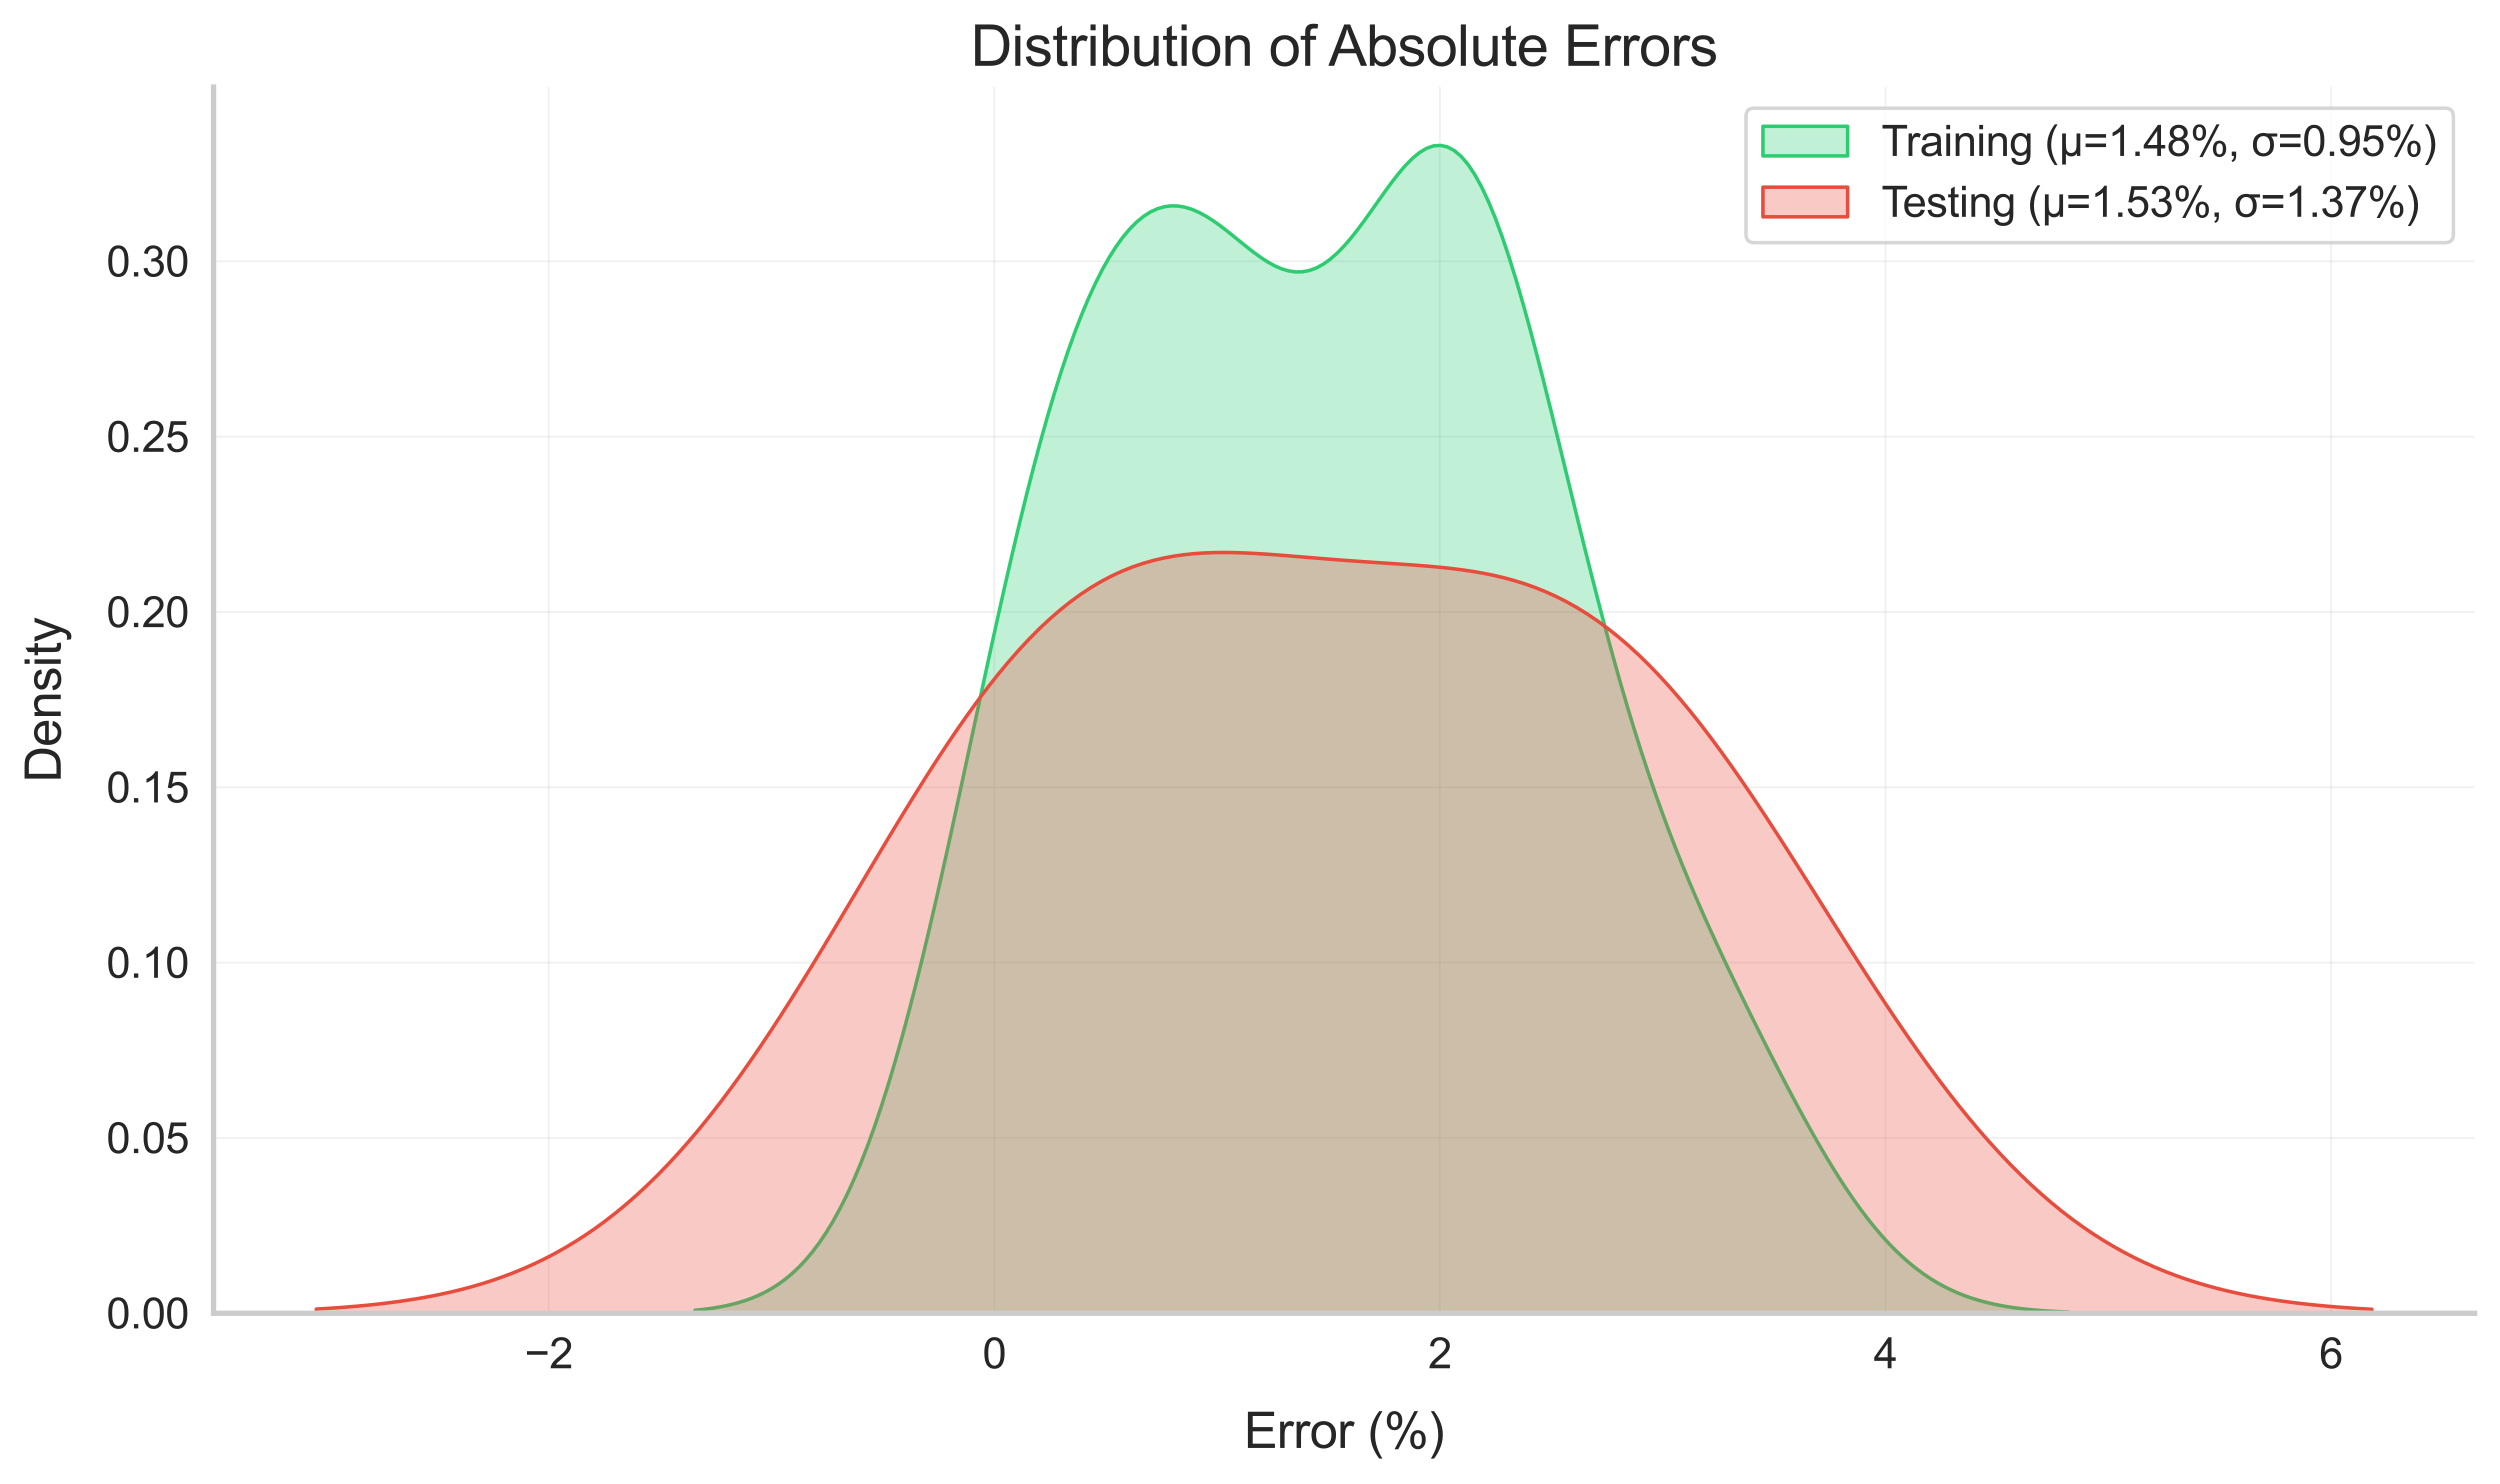 <?xml version="1.0" encoding="utf-8" standalone="no"?>
<!DOCTYPE svg PUBLIC "-//W3C//DTD SVG 1.1//EN"
  "http://www.w3.org/Graphics/SVG/1.1/DTD/svg11.dtd">
<svg xmlns:xlink="http://www.w3.org/1999/xlink" width="708.48pt" height="420.48pt" viewBox="0 0 708.48 420.48" xmlns="http://www.w3.org/2000/svg" version="1.1">
 <defs>
  <style type="text/css">*{stroke-linejoin: round; stroke-linecap: butt}</style>
 </defs>
 <g id="figure_1">
  <g id="patch_1">
   <path d="M 0 420.48 
L 708.48 420.48 
L 708.48 -0 
L 0 -0 
z
" style="fill: #ffffff"/>
  </g>
  <g id="axes_1">
   <g id="patch_2">
    <path d="M 60.521 372.168 
L 701.28 372.168 
L 701.28 24.652 
L 60.521 24.652 
z
" style="fill: #ffffff"/>
   </g>
   <g id="matplotlib.axis_1">
    <g id="xtick_1">
     <g id="line2d_1">
      <path d="M 155.505 372.168 
L 155.505 24.652 
" clip-path="url(#p23de1c4538)" style="fill: none; stroke: #cccccc; stroke-opacity: 0.3; stroke-width: 0.5; stroke-linecap: round"/>
     </g>
     <g id="text_1">
      <!-- −2 -->
      <g style="fill: #262626" transform="translate(148.664 387.757) scale(0.12 -0.12)">
       <defs>
        <path id="ArialMT-2212" d="M 3381 1997 
L 356 1997 
L 356 2522 
L 3381 2522 
L 3381 1997 
z
" transform="scale(0.016)"/>
        <path id="ArialMT-32" d="M 3222 541 
L 3222 0 
L 194 0 
Q 188 203 259 391 
Q 375 700 629 1000 
Q 884 1300 1366 1694 
Q 2113 2306 2375 2664 
Q 2638 3022 2638 3341 
Q 2638 3675 2398 3904 
Q 2159 4134 1775 4134 
Q 1369 4134 1125 3890 
Q 881 3647 878 3216 
L 300 3275 
Q 359 3922 746 4261 
Q 1134 4600 1788 4600 
Q 2447 4600 2831 4234 
Q 3216 3869 3216 3328 
Q 3216 3053 3103 2787 
Q 2991 2522 2730 2228 
Q 2469 1934 1863 1422 
Q 1356 997 1212 845 
Q 1069 694 975 541 
L 3222 541 
z
" transform="scale(0.016)"/>
       </defs>
       <use xlink:href="#ArialMT-2212"/>
       <use xlink:href="#ArialMT-32" x="58.398"/>
      </g>
     </g>
    </g>
    <g id="xtick_2">
     <g id="line2d_2">
      <path d="M 281.777 372.168 
L 281.777 24.652 
" clip-path="url(#p23de1c4538)" style="fill: none; stroke: #cccccc; stroke-opacity: 0.3; stroke-width: 0.5; stroke-linecap: round"/>
     </g>
     <g id="text_2">
      <!-- 0 -->
      <g style="fill: #262626" transform="translate(278.44 387.757) scale(0.12 -0.12)">
       <defs>
        <path id="ArialMT-30" d="M 266 2259 
Q 266 3072 433 3567 
Q 600 4063 929 4331 
Q 1259 4600 1759 4600 
Q 2128 4600 2406 4451 
Q 2684 4303 2865 4023 
Q 3047 3744 3150 3342 
Q 3253 2941 3253 2259 
Q 3253 1453 3087 958 
Q 2922 463 2592 192 
Q 2263 -78 1759 -78 
Q 1097 -78 719 397 
Q 266 969 266 2259 
z
M 844 2259 
Q 844 1131 1108 757 
Q 1372 384 1759 384 
Q 2147 384 2411 759 
Q 2675 1134 2675 2259 
Q 2675 3391 2411 3762 
Q 2147 4134 1753 4134 
Q 1366 4134 1134 3806 
Q 844 3388 844 2259 
z
" transform="scale(0.016)"/>
       </defs>
       <use xlink:href="#ArialMT-30"/>
      </g>
     </g>
    </g>
    <g id="xtick_3">
     <g id="line2d_3">
      <path d="M 408.049 372.168 
L 408.049 24.652 
" clip-path="url(#p23de1c4538)" style="fill: none; stroke: #cccccc; stroke-opacity: 0.3; stroke-width: 0.5; stroke-linecap: round"/>
     </g>
     <g id="text_3">
      <!-- 2 -->
      <g style="fill: #262626" transform="translate(404.712 387.757) scale(0.12 -0.12)">
       <use xlink:href="#ArialMT-32"/>
      </g>
     </g>
    </g>
    <g id="xtick_4">
     <g id="line2d_4">
      <path d="M 534.321 372.168 
L 534.321 24.652 
" clip-path="url(#p23de1c4538)" style="fill: none; stroke: #cccccc; stroke-opacity: 0.3; stroke-width: 0.5; stroke-linecap: round"/>
     </g>
     <g id="text_4">
      <!-- 4 -->
      <g style="fill: #262626" transform="translate(530.984 387.757) scale(0.12 -0.12)">
       <defs>
        <path id="ArialMT-34" d="M 2069 0 
L 2069 1097 
L 81 1097 
L 81 1613 
L 2172 4581 
L 2631 4581 
L 2631 1613 
L 3250 1613 
L 3250 1097 
L 2631 1097 
L 2631 0 
L 2069 0 
z
M 2069 1613 
L 2069 3678 
L 634 1613 
L 2069 1613 
z
" transform="scale(0.016)"/>
       </defs>
       <use xlink:href="#ArialMT-34"/>
      </g>
     </g>
    </g>
    <g id="xtick_5">
     <g id="line2d_5">
      <path d="M 660.593 372.168 
L 660.593 24.652 
" clip-path="url(#p23de1c4538)" style="fill: none; stroke: #cccccc; stroke-opacity: 0.3; stroke-width: 0.5; stroke-linecap: round"/>
     </g>
     <g id="text_5">
      <!-- 6 -->
      <g style="fill: #262626" transform="translate(657.256 387.757) scale(0.12 -0.12)">
       <defs>
        <path id="ArialMT-36" d="M 3184 3459 
L 2625 3416 
Q 2550 3747 2413 3897 
Q 2184 4138 1850 4138 
Q 1581 4138 1378 3988 
Q 1113 3794 959 3422 
Q 806 3050 800 2363 
Q 1003 2672 1297 2822 
Q 1591 2972 1913 2972 
Q 2475 2972 2870 2558 
Q 3266 2144 3266 1488 
Q 3266 1056 3080 686 
Q 2894 316 2569 119 
Q 2244 -78 1831 -78 
Q 1128 -78 684 439 
Q 241 956 241 2144 
Q 241 3472 731 4075 
Q 1159 4600 1884 4600 
Q 2425 4600 2770 4297 
Q 3116 3994 3184 3459 
z
M 888 1484 
Q 888 1194 1011 928 
Q 1134 663 1356 523 
Q 1578 384 1822 384 
Q 2178 384 2434 671 
Q 2691 959 2691 1453 
Q 2691 1928 2437 2201 
Q 2184 2475 1800 2475 
Q 1419 2475 1153 2201 
Q 888 1928 888 1484 
z
" transform="scale(0.016)"/>
       </defs>
       <use xlink:href="#ArialMT-36"/>
      </g>
     </g>
    </g>
    <g id="text_6">
     <!-- Error (%) -->
     <g style="fill: #262626" transform="translate(352.515 410.333) scale(0.14 -0.14)">
      <defs>
       <path id="ArialMT-45" d="M 506 0 
L 506 4581 
L 3819 4581 
L 3819 4041 
L 1113 4041 
L 1113 2638 
L 3647 2638 
L 3647 2100 
L 1113 2100 
L 1113 541 
L 3925 541 
L 3925 0 
L 506 0 
z
" transform="scale(0.016)"/>
       <path id="ArialMT-72" d="M 416 0 
L 416 3319 
L 922 3319 
L 922 2816 
Q 1116 3169 1280 3281 
Q 1444 3394 1641 3394 
Q 1925 3394 2219 3213 
L 2025 2691 
Q 1819 2813 1613 2813 
Q 1428 2813 1281 2702 
Q 1134 2591 1072 2394 
Q 978 2094 978 1738 
L 978 0 
L 416 0 
z
" transform="scale(0.016)"/>
       <path id="ArialMT-6f" d="M 213 1659 
Q 213 2581 725 3025 
Q 1153 3394 1769 3394 
Q 2453 3394 2887 2945 
Q 3322 2497 3322 1706 
Q 3322 1066 3130 698 
Q 2938 331 2570 128 
Q 2203 -75 1769 -75 
Q 1072 -75 642 372 
Q 213 819 213 1659 
z
M 791 1659 
Q 791 1022 1069 705 
Q 1347 388 1769 388 
Q 2188 388 2466 706 
Q 2744 1025 2744 1678 
Q 2744 2294 2464 2611 
Q 2184 2928 1769 2928 
Q 1347 2928 1069 2612 
Q 791 2297 791 1659 
z
" transform="scale(0.016)"/>
       <path id="ArialMT-20" transform="scale(0.016)"/>
       <path id="ArialMT-28" d="M 1497 -1347 
Q 1031 -759 709 28 
Q 388 816 388 1659 
Q 388 2403 628 3084 
Q 909 3875 1497 4659 
L 1900 4659 
Q 1522 4009 1400 3731 
Q 1209 3300 1100 2831 
Q 966 2247 966 1656 
Q 966 153 1900 -1347 
L 1497 -1347 
z
" transform="scale(0.016)"/>
       <path id="ArialMT-25" d="M 372 3481 
Q 372 3972 619 4315 
Q 866 4659 1334 4659 
Q 1766 4659 2048 4351 
Q 2331 4044 2331 3447 
Q 2331 2866 2045 2552 
Q 1759 2238 1341 2238 
Q 925 2238 648 2547 
Q 372 2856 372 3481 
z
M 1350 4272 
Q 1141 4272 1002 4090 
Q 863 3909 863 3425 
Q 863 2984 1003 2804 
Q 1144 2625 1350 2625 
Q 1563 2625 1702 2806 
Q 1841 2988 1841 3469 
Q 1841 3913 1700 4092 
Q 1559 4272 1350 4272 
z
M 1353 -169 
L 3859 4659 
L 4316 4659 
L 1819 -169 
L 1353 -169 
z
M 3334 1075 
Q 3334 1569 3581 1911 
Q 3828 2253 4300 2253 
Q 4731 2253 5014 1945 
Q 5297 1638 5297 1041 
Q 5297 459 5011 145 
Q 4725 -169 4303 -169 
Q 3888 -169 3611 142 
Q 3334 453 3334 1075 
z
M 4316 1866 
Q 4103 1866 3964 1684 
Q 3825 1503 3825 1019 
Q 3825 581 3965 400 
Q 4106 219 4313 219 
Q 4528 219 4667 400 
Q 4806 581 4806 1063 
Q 4806 1506 4665 1686 
Q 4525 1866 4316 1866 
z
" transform="scale(0.016)"/>
       <path id="ArialMT-29" d="M 791 -1347 
L 388 -1347 
Q 1322 153 1322 1656 
Q 1322 2244 1188 2822 
Q 1081 3291 891 3722 
Q 769 4003 388 4659 
L 791 4659 
Q 1378 3875 1659 3084 
Q 1900 2403 1900 1659 
Q 1900 816 1576 28 
Q 1253 -759 791 -1347 
z
" transform="scale(0.016)"/>
      </defs>
      <use xlink:href="#ArialMT-45"/>
      <use xlink:href="#ArialMT-72" x="66.699"/>
      <use xlink:href="#ArialMT-72" x="100"/>
      <use xlink:href="#ArialMT-6f" x="133.301"/>
      <use xlink:href="#ArialMT-72" x="188.916"/>
      <use xlink:href="#ArialMT-20" x="222.217"/>
      <use xlink:href="#ArialMT-28" x="250"/>
      <use xlink:href="#ArialMT-25" x="283.301"/>
      <use xlink:href="#ArialMT-29" x="372.217"/>
     </g>
    </g>
   </g>
   <g id="matplotlib.axis_2">
    <g id="ytick_1">
     <g id="line2d_6">
      <path d="M 60.521 372.168 
L 701.28 372.168 
" clip-path="url(#p23de1c4538)" style="fill: none; stroke: #cccccc; stroke-opacity: 0.3; stroke-width: 0.5; stroke-linecap: round"/>
     </g>
     <g id="text_7">
      <!-- 0.00 -->
      <g style="fill: #262626" transform="translate(30.168 376.462) scale(0.12 -0.12)">
       <defs>
        <path id="ArialMT-2e" d="M 581 0 
L 581 641 
L 1222 641 
L 1222 0 
L 581 0 
z
" transform="scale(0.016)"/>
       </defs>
       <use xlink:href="#ArialMT-30"/>
       <use xlink:href="#ArialMT-2e" x="55.615"/>
       <use xlink:href="#ArialMT-30" x="83.398"/>
       <use xlink:href="#ArialMT-30" x="139.014"/>
      </g>
     </g>
    </g>
    <g id="ytick_2">
     <g id="line2d_7">
      <path d="M 60.521 322.483 
L 701.28 322.483 
" clip-path="url(#p23de1c4538)" style="fill: none; stroke: #cccccc; stroke-opacity: 0.3; stroke-width: 0.5; stroke-linecap: round"/>
     </g>
     <g id="text_8">
      <!-- 0.05 -->
      <g style="fill: #262626" transform="translate(30.168 326.778) scale(0.12 -0.12)">
       <defs>
        <path id="ArialMT-35" d="M 266 1200 
L 856 1250 
Q 922 819 1161 601 
Q 1400 384 1738 384 
Q 2144 384 2425 690 
Q 2706 997 2706 1503 
Q 2706 1984 2436 2262 
Q 2166 2541 1728 2541 
Q 1456 2541 1237 2417 
Q 1019 2294 894 2097 
L 366 2166 
L 809 4519 
L 3088 4519 
L 3088 3981 
L 1259 3981 
L 1013 2750 
Q 1425 3038 1878 3038 
Q 2478 3038 2890 2622 
Q 3303 2206 3303 1553 
Q 3303 931 2941 478 
Q 2500 -78 1738 -78 
Q 1113 -78 717 272 
Q 322 622 266 1200 
z
" transform="scale(0.016)"/>
       </defs>
       <use xlink:href="#ArialMT-30"/>
       <use xlink:href="#ArialMT-2e" x="55.615"/>
       <use xlink:href="#ArialMT-30" x="83.398"/>
       <use xlink:href="#ArialMT-35" x="139.014"/>
      </g>
     </g>
    </g>
    <g id="ytick_3">
     <g id="line2d_8">
      <path d="M 60.521 272.799 
L 701.28 272.799 
" clip-path="url(#p23de1c4538)" style="fill: none; stroke: #cccccc; stroke-opacity: 0.3; stroke-width: 0.5; stroke-linecap: round"/>
     </g>
     <g id="text_9">
      <!-- 0.10 -->
      <g style="fill: #262626" transform="translate(30.168 277.094) scale(0.12 -0.12)">
       <defs>
        <path id="ArialMT-31" d="M 2384 0 
L 1822 0 
L 1822 3584 
Q 1619 3391 1289 3197 
Q 959 3003 697 2906 
L 697 3450 
Q 1169 3672 1522 3987 
Q 1875 4303 2022 4600 
L 2384 4600 
L 2384 0 
z
" transform="scale(0.016)"/>
       </defs>
       <use xlink:href="#ArialMT-30"/>
       <use xlink:href="#ArialMT-2e" x="55.615"/>
       <use xlink:href="#ArialMT-31" x="83.398"/>
       <use xlink:href="#ArialMT-30" x="139.014"/>
      </g>
     </g>
    </g>
    <g id="ytick_4">
     <g id="line2d_9">
      <path d="M 60.521 223.114 
L 701.28 223.114 
" clip-path="url(#p23de1c4538)" style="fill: none; stroke: #cccccc; stroke-opacity: 0.3; stroke-width: 0.5; stroke-linecap: round"/>
     </g>
     <g id="text_10">
      <!-- 0.15 -->
      <g style="fill: #262626" transform="translate(30.168 227.409) scale(0.12 -0.12)">
       <use xlink:href="#ArialMT-30"/>
       <use xlink:href="#ArialMT-2e" x="55.615"/>
       <use xlink:href="#ArialMT-31" x="83.398"/>
       <use xlink:href="#ArialMT-35" x="139.014"/>
      </g>
     </g>
    </g>
    <g id="ytick_5">
     <g id="line2d_10">
      <path d="M 60.521 173.43 
L 701.28 173.43 
" clip-path="url(#p23de1c4538)" style="fill: none; stroke: #cccccc; stroke-opacity: 0.3; stroke-width: 0.5; stroke-linecap: round"/>
     </g>
     <g id="text_11">
      <!-- 0.20 -->
      <g style="fill: #262626" transform="translate(30.168 177.725) scale(0.12 -0.12)">
       <use xlink:href="#ArialMT-30"/>
       <use xlink:href="#ArialMT-2e" x="55.615"/>
       <use xlink:href="#ArialMT-32" x="83.398"/>
       <use xlink:href="#ArialMT-30" x="139.014"/>
      </g>
     </g>
    </g>
    <g id="ytick_6">
     <g id="line2d_11">
      <path d="M 60.521 123.746 
L 701.28 123.746 
" clip-path="url(#p23de1c4538)" style="fill: none; stroke: #cccccc; stroke-opacity: 0.3; stroke-width: 0.5; stroke-linecap: round"/>
     </g>
     <g id="text_12">
      <!-- 0.25 -->
      <g style="fill: #262626" transform="translate(30.168 128.041) scale(0.12 -0.12)">
       <use xlink:href="#ArialMT-30"/>
       <use xlink:href="#ArialMT-2e" x="55.615"/>
       <use xlink:href="#ArialMT-32" x="83.398"/>
       <use xlink:href="#ArialMT-35" x="139.014"/>
      </g>
     </g>
    </g>
    <g id="ytick_7">
     <g id="line2d_12">
      <path d="M 60.521 74.061 
L 701.28 74.061 
" clip-path="url(#p23de1c4538)" style="fill: none; stroke: #cccccc; stroke-opacity: 0.3; stroke-width: 0.5; stroke-linecap: round"/>
     </g>
     <g id="text_13">
      <!-- 0.30 -->
      <g style="fill: #262626" transform="translate(30.168 78.356) scale(0.12 -0.12)">
       <defs>
        <path id="ArialMT-33" d="M 269 1209 
L 831 1284 
Q 928 806 1161 595 
Q 1394 384 1728 384 
Q 2125 384 2398 659 
Q 2672 934 2672 1341 
Q 2672 1728 2419 1979 
Q 2166 2231 1775 2231 
Q 1616 2231 1378 2169 
L 1441 2663 
Q 1497 2656 1531 2656 
Q 1891 2656 2178 2843 
Q 2466 3031 2466 3422 
Q 2466 3731 2256 3934 
Q 2047 4138 1716 4138 
Q 1388 4138 1169 3931 
Q 950 3725 888 3313 
L 325 3413 
Q 428 3978 793 4289 
Q 1159 4600 1703 4600 
Q 2078 4600 2393 4439 
Q 2709 4278 2876 4000 
Q 3044 3722 3044 3409 
Q 3044 3113 2884 2869 
Q 2725 2625 2413 2481 
Q 2819 2388 3044 2092 
Q 3269 1797 3269 1353 
Q 3269 753 2831 336 
Q 2394 -81 1725 -81 
Q 1122 -81 723 278 
Q 325 638 269 1209 
z
" transform="scale(0.016)"/>
       </defs>
       <use xlink:href="#ArialMT-30"/>
       <use xlink:href="#ArialMT-2e" x="55.615"/>
       <use xlink:href="#ArialMT-33" x="83.398"/>
       <use xlink:href="#ArialMT-30" x="139.014"/>
      </g>
     </g>
    </g>
    <g id="text_14">
     <!-- Density -->
     <g style="fill: #262626" transform="translate(17.221 221.751) rotate(-90) scale(0.14 -0.14)">
      <defs>
       <path id="ArialMT-44" d="M 494 0 
L 494 4581 
L 2072 4581 
Q 2606 4581 2888 4516 
Q 3281 4425 3559 4188 
Q 3922 3881 4101 3404 
Q 4281 2928 4281 2316 
Q 4281 1794 4159 1391 
Q 4038 988 3847 723 
Q 3656 459 3429 307 
Q 3203 156 2883 78 
Q 2563 0 2147 0 
L 494 0 
z
M 1100 541 
L 2078 541 
Q 2531 541 2789 625 
Q 3047 709 3200 863 
Q 3416 1078 3536 1442 
Q 3656 1806 3656 2325 
Q 3656 3044 3420 3430 
Q 3184 3816 2847 3947 
Q 2603 4041 2063 4041 
L 1100 4041 
L 1100 541 
z
" transform="scale(0.016)"/>
       <path id="ArialMT-65" d="M 2694 1069 
L 3275 997 
Q 3138 488 2766 206 
Q 2394 -75 1816 -75 
Q 1088 -75 661 373 
Q 234 822 234 1631 
Q 234 2469 665 2931 
Q 1097 3394 1784 3394 
Q 2450 3394 2872 2941 
Q 3294 2488 3294 1666 
Q 3294 1616 3291 1516 
L 816 1516 
Q 847 969 1125 678 
Q 1403 388 1819 388 
Q 2128 388 2347 550 
Q 2566 713 2694 1069 
z
M 847 1978 
L 2700 1978 
Q 2663 2397 2488 2606 
Q 2219 2931 1791 2931 
Q 1403 2931 1139 2672 
Q 875 2413 847 1978 
z
" transform="scale(0.016)"/>
       <path id="ArialMT-6e" d="M 422 0 
L 422 3319 
L 928 3319 
L 928 2847 
Q 1294 3394 1984 3394 
Q 2284 3394 2536 3286 
Q 2788 3178 2913 3003 
Q 3038 2828 3088 2588 
Q 3119 2431 3119 2041 
L 3119 0 
L 2556 0 
L 2556 2019 
Q 2556 2363 2490 2533 
Q 2425 2703 2258 2804 
Q 2091 2906 1866 2906 
Q 1506 2906 1245 2678 
Q 984 2450 984 1813 
L 984 0 
L 422 0 
z
" transform="scale(0.016)"/>
       <path id="ArialMT-73" d="M 197 991 
L 753 1078 
Q 800 744 1014 566 
Q 1228 388 1613 388 
Q 2000 388 2187 545 
Q 2375 703 2375 916 
Q 2375 1106 2209 1216 
Q 2094 1291 1634 1406 
Q 1016 1563 777 1677 
Q 538 1791 414 1992 
Q 291 2194 291 2438 
Q 291 2659 392 2848 
Q 494 3038 669 3163 
Q 800 3259 1026 3326 
Q 1253 3394 1513 3394 
Q 1903 3394 2198 3281 
Q 2494 3169 2634 2976 
Q 2775 2784 2828 2463 
L 2278 2388 
Q 2241 2644 2061 2787 
Q 1881 2931 1553 2931 
Q 1166 2931 1000 2803 
Q 834 2675 834 2503 
Q 834 2394 903 2306 
Q 972 2216 1119 2156 
Q 1203 2125 1616 2013 
Q 2213 1853 2448 1751 
Q 2684 1650 2818 1456 
Q 2953 1263 2953 975 
Q 2953 694 2789 445 
Q 2625 197 2315 61 
Q 2006 -75 1616 -75 
Q 969 -75 630 194 
Q 291 463 197 991 
z
" transform="scale(0.016)"/>
       <path id="ArialMT-69" d="M 425 3934 
L 425 4581 
L 988 4581 
L 988 3934 
L 425 3934 
z
M 425 0 
L 425 3319 
L 988 3319 
L 988 0 
L 425 0 
z
" transform="scale(0.016)"/>
       <path id="ArialMT-74" d="M 1650 503 
L 1731 6 
Q 1494 -44 1306 -44 
Q 1000 -44 831 53 
Q 663 150 594 308 
Q 525 466 525 972 
L 525 2881 
L 113 2881 
L 113 3319 
L 525 3319 
L 525 4141 
L 1084 4478 
L 1084 3319 
L 1650 3319 
L 1650 2881 
L 1084 2881 
L 1084 941 
Q 1084 700 1114 631 
Q 1144 563 1211 522 
Q 1278 481 1403 481 
Q 1497 481 1650 503 
z
" transform="scale(0.016)"/>
       <path id="ArialMT-79" d="M 397 -1278 
L 334 -750 
Q 519 -800 656 -800 
Q 844 -800 956 -737 
Q 1069 -675 1141 -563 
Q 1194 -478 1313 -144 
Q 1328 -97 1363 -6 
L 103 3319 
L 709 3319 
L 1400 1397 
Q 1534 1031 1641 628 
Q 1738 1016 1872 1384 
L 2581 3319 
L 3144 3319 
L 1881 -56 
Q 1678 -603 1566 -809 
Q 1416 -1088 1222 -1217 
Q 1028 -1347 759 -1347 
Q 597 -1347 397 -1278 
z
" transform="scale(0.016)"/>
      </defs>
      <use xlink:href="#ArialMT-44"/>
      <use xlink:href="#ArialMT-65" x="72.217"/>
      <use xlink:href="#ArialMT-6e" x="127.832"/>
      <use xlink:href="#ArialMT-73" x="183.447"/>
      <use xlink:href="#ArialMT-69" x="233.447"/>
      <use xlink:href="#ArialMT-74" x="255.664"/>
      <use xlink:href="#ArialMT-79" x="283.447"/>
     </g>
    </g>
   </g>
   <g id="PolyCollection_1">
    <defs>
     <path id="m17f4ecfc32" d="M 196.965 -49.168 
L 196.965 -48.312 
L 198.921 -48.312 
L 200.877 -48.312 
L 202.833 -48.312 
L 204.789 -48.312 
L 206.745 -48.312 
L 208.701 -48.312 
L 210.657 -48.312 
L 212.612 -48.312 
L 214.568 -48.312 
L 216.524 -48.312 
L 218.48 -48.312 
L 220.436 -48.312 
L 222.392 -48.312 
L 224.348 -48.312 
L 226.303 -48.312 
L 228.259 -48.312 
L 230.215 -48.312 
L 232.171 -48.312 
L 234.127 -48.312 
L 236.083 -48.312 
L 238.039 -48.312 
L 239.995 -48.312 
L 241.95 -48.312 
L 243.906 -48.312 
L 245.862 -48.312 
L 247.818 -48.312 
L 249.774 -48.312 
L 251.73 -48.312 
L 253.686 -48.312 
L 255.641 -48.312 
L 257.597 -48.312 
L 259.553 -48.312 
L 261.509 -48.312 
L 263.465 -48.312 
L 265.421 -48.312 
L 267.377 -48.312 
L 269.333 -48.312 
L 271.288 -48.312 
L 273.244 -48.312 
L 275.2 -48.312 
L 277.156 -48.312 
L 279.112 -48.312 
L 281.068 -48.312 
L 283.024 -48.312 
L 284.979 -48.312 
L 286.935 -48.312 
L 288.891 -48.312 
L 290.847 -48.312 
L 292.803 -48.312 
L 294.759 -48.312 
L 296.715 -48.312 
L 298.671 -48.312 
L 300.626 -48.312 
L 302.582 -48.312 
L 304.538 -48.312 
L 306.494 -48.312 
L 308.45 -48.312 
L 310.406 -48.312 
L 312.362 -48.312 
L 314.317 -48.312 
L 316.273 -48.312 
L 318.229 -48.312 
L 320.185 -48.312 
L 322.141 -48.312 
L 324.097 -48.312 
L 326.053 -48.312 
L 328.009 -48.312 
L 329.964 -48.312 
L 331.92 -48.312 
L 333.876 -48.312 
L 335.832 -48.312 
L 337.788 -48.312 
L 339.744 -48.312 
L 341.7 -48.312 
L 343.656 -48.312 
L 345.611 -48.312 
L 347.567 -48.312 
L 349.523 -48.312 
L 351.479 -48.312 
L 353.435 -48.312 
L 355.391 -48.312 
L 357.347 -48.312 
L 359.302 -48.312 
L 361.258 -48.312 
L 363.214 -48.312 
L 365.17 -48.312 
L 367.126 -48.312 
L 369.082 -48.312 
L 371.038 -48.312 
L 372.994 -48.312 
L 374.949 -48.312 
L 376.905 -48.312 
L 378.861 -48.312 
L 380.817 -48.312 
L 382.773 -48.312 
L 384.729 -48.312 
L 386.685 -48.312 
L 388.64 -48.312 
L 390.596 -48.312 
L 392.552 -48.312 
L 394.508 -48.312 
L 396.464 -48.312 
L 398.42 -48.312 
L 400.376 -48.312 
L 402.332 -48.312 
L 404.287 -48.312 
L 406.243 -48.312 
L 408.199 -48.312 
L 410.155 -48.312 
L 412.111 -48.312 
L 414.067 -48.312 
L 416.023 -48.312 
L 417.978 -48.312 
L 419.934 -48.312 
L 421.89 -48.312 
L 423.846 -48.312 
L 425.802 -48.312 
L 427.758 -48.312 
L 429.714 -48.312 
L 431.67 -48.312 
L 433.625 -48.312 
L 435.581 -48.312 
L 437.537 -48.312 
L 439.493 -48.312 
L 441.449 -48.312 
L 443.405 -48.312 
L 445.361 -48.312 
L 447.316 -48.312 
L 449.272 -48.312 
L 451.228 -48.312 
L 453.184 -48.312 
L 455.14 -48.312 
L 457.096 -48.312 
L 459.052 -48.312 
L 461.008 -48.312 
L 462.963 -48.312 
L 464.919 -48.312 
L 466.875 -48.312 
L 468.831 -48.312 
L 470.787 -48.312 
L 472.743 -48.312 
L 474.699 -48.312 
L 476.654 -48.312 
L 478.61 -48.312 
L 480.566 -48.312 
L 482.522 -48.312 
L 484.478 -48.312 
L 486.434 -48.312 
L 488.39 -48.312 
L 490.346 -48.312 
L 492.301 -48.312 
L 494.257 -48.312 
L 496.213 -48.312 
L 498.169 -48.312 
L 500.125 -48.312 
L 502.081 -48.312 
L 504.037 -48.312 
L 505.993 -48.312 
L 507.948 -48.312 
L 509.904 -48.312 
L 511.86 -48.312 
L 513.816 -48.312 
L 515.772 -48.312 
L 517.728 -48.312 
L 519.684 -48.312 
L 521.639 -48.312 
L 523.595 -48.312 
L 525.551 -48.312 
L 527.507 -48.312 
L 529.463 -48.312 
L 531.419 -48.312 
L 533.375 -48.312 
L 535.331 -48.312 
L 537.286 -48.312 
L 539.242 -48.312 
L 541.198 -48.312 
L 543.154 -48.312 
L 545.11 -48.312 
L 547.066 -48.312 
L 549.022 -48.312 
L 550.977 -48.312 
L 552.933 -48.312 
L 554.889 -48.312 
L 556.845 -48.312 
L 558.801 -48.312 
L 560.757 -48.312 
L 562.713 -48.312 
L 564.669 -48.312 
L 566.624 -48.312 
L 568.58 -48.312 
L 570.536 -48.312 
L 572.492 -48.312 
L 574.448 -48.312 
L 576.404 -48.312 
L 578.36 -48.312 
L 580.315 -48.312 
L 582.271 -48.312 
L 584.227 -48.312 
L 586.183 -48.312 
L 586.183 -48.66 
L 586.183 -48.66 
L 584.227 -48.739 
L 582.271 -48.835 
L 580.315 -48.949 
L 578.36 -49.085 
L 576.404 -49.246 
L 574.448 -49.436 
L 572.492 -49.659 
L 570.536 -49.92 
L 568.58 -50.223 
L 566.624 -50.575 
L 564.669 -50.98 
L 562.713 -51.446 
L 560.757 -51.978 
L 558.801 -52.583 
L 556.845 -53.269 
L 554.889 -54.042 
L 552.933 -54.909 
L 550.977 -55.878 
L 549.022 -56.955 
L 547.066 -58.148 
L 545.11 -59.462 
L 543.154 -60.904 
L 541.198 -62.479 
L 539.242 -64.191 
L 537.286 -66.043 
L 535.331 -68.039 
L 533.375 -70.18 
L 531.419 -72.466 
L 529.463 -74.897 
L 527.507 -77.47 
L 525.551 -80.181 
L 523.595 -83.028 
L 521.639 -86.002 
L 519.684 -89.099 
L 517.728 -92.31 
L 515.772 -95.627 
L 513.816 -99.042 
L 511.86 -102.544 
L 509.904 -106.125 
L 507.948 -109.776 
L 505.993 -113.489 
L 504.037 -117.256 
L 502.081 -121.071 
L 500.125 -124.929 
L 498.169 -128.828 
L 496.213 -132.765 
L 494.257 -136.742 
L 492.301 -140.763 
L 490.346 -144.832 
L 488.39 -148.957 
L 486.434 -153.15 
L 484.478 -157.422 
L 482.522 -161.788 
L 480.566 -166.263 
L 478.61 -170.866 
L 476.654 -175.613 
L 474.699 -180.523 
L 472.743 -185.616 
L 470.787 -190.907 
L 468.831 -196.413 
L 466.875 -202.148 
L 464.919 -208.122 
L 462.963 -214.344 
L 461.008 -220.816 
L 459.052 -227.537 
L 457.096 -234.501 
L 455.14 -241.697 
L 453.184 -249.107 
L 451.228 -256.708 
L 449.272 -264.47 
L 447.316 -272.358 
L 445.361 -280.331 
L 443.405 -288.345 
L 441.449 -296.347 
L 439.493 -304.285 
L 437.537 -312.1 
L 435.581 -319.733 
L 433.625 -327.125 
L 431.67 -334.215 
L 429.714 -340.944 
L 427.758 -347.257 
L 425.802 -353.101 
L 423.846 -358.429 
L 421.89 -363.201 
L 419.934 -367.382 
L 417.978 -370.947 
L 416.023 -373.879 
L 414.067 -376.172 
L 412.111 -377.826 
L 410.155 -378.855 
L 408.199 -379.279 
L 406.243 -379.131 
L 404.287 -378.45 
L 402.332 -377.284 
L 400.376 -375.688 
L 398.42 -373.724 
L 396.464 -371.457 
L 394.508 -368.955 
L 392.552 -366.291 
L 390.596 -363.533 
L 388.64 -360.753 
L 386.685 -358.016 
L 384.729 -355.385 
L 382.773 -352.917 
L 380.817 -350.664 
L 378.861 -348.667 
L 376.905 -346.962 
L 374.949 -345.575 
L 372.994 -344.524 
L 371.038 -343.816 
L 369.082 -343.452 
L 367.126 -343.422 
L 365.17 -343.71 
L 363.214 -344.292 
L 361.258 -345.139 
L 359.302 -346.215 
L 357.347 -347.481 
L 355.391 -348.895 
L 353.435 -350.414 
L 351.479 -351.993 
L 349.523 -353.586 
L 347.567 -355.15 
L 345.611 -356.643 
L 343.656 -358.025 
L 341.7 -359.259 
L 339.744 -360.312 
L 337.788 -361.152 
L 335.832 -361.753 
L 333.876 -362.09 
L 331.92 -362.142 
L 329.964 -361.892 
L 328.009 -361.324 
L 326.053 -360.424 
L 324.097 -359.18 
L 322.141 -357.584 
L 320.185 -355.625 
L 318.229 -353.297 
L 316.273 -350.591 
L 314.317 -347.502 
L 312.362 -344.024 
L 310.406 -340.154 
L 308.45 -335.887 
L 306.494 -331.221 
L 304.538 -326.156 
L 302.582 -320.695 
L 300.626 -314.84 
L 298.671 -308.598 
L 296.715 -301.98 
L 294.759 -294.999 
L 292.803 -287.671 
L 290.847 -280.017 
L 288.891 -272.061 
L 286.935 -263.831 
L 284.979 -255.359 
L 283.024 -246.68 
L 281.068 -237.831 
L 279.112 -228.853 
L 277.156 -219.789 
L 275.2 -210.682 
L 273.244 -201.577 
L 271.288 -192.519 
L 269.333 -183.551 
L 267.377 -174.717 
L 265.421 -166.058 
L 263.465 -157.612 
L 261.509 -149.414 
L 259.553 -141.497 
L 257.597 -133.889 
L 255.641 -126.613 
L 253.686 -119.69 
L 251.73 -113.135 
L 249.774 -106.959 
L 247.818 -101.168 
L 245.862 -95.764 
L 243.906 -90.748 
L 241.95 -86.113 
L 239.995 -81.851 
L 238.039 -77.952 
L 236.083 -74.401 
L 234.127 -71.184 
L 232.171 -68.282 
L 230.215 -65.678 
L 228.259 -63.352 
L 226.303 -61.284 
L 224.348 -59.455 
L 222.392 -57.844 
L 220.436 -56.432 
L 218.48 -55.201 
L 216.524 -54.132 
L 214.568 -53.209 
L 212.612 -52.415 
L 210.657 -51.735 
L 208.701 -51.156 
L 206.745 -50.665 
L 204.789 -50.251 
L 202.833 -49.902 
L 200.877 -49.611 
L 198.921 -49.369 
L 196.965 -49.168 
z
" style="stroke: #2ecc71"/>
    </defs>
    <g clip-path="url(#p23de1c4538)">
     <use xlink:href="#m17f4ecfc32" x="0" y="420.48" style="fill: #2ecc71; fill-opacity: 0.3; stroke: #2ecc71"/>
    </g>
   </g>
   <g id="PolyCollection_2">
    <defs>
     <path id="me01be04a59" d="M 89.646 -49.501 
L 89.646 -48.312 
L 92.573 -48.312 
L 95.5 -48.312 
L 98.428 -48.312 
L 101.355 -48.312 
L 104.282 -48.312 
L 107.209 -48.312 
L 110.136 -48.312 
L 113.063 -48.312 
L 115.991 -48.312 
L 118.918 -48.312 
L 121.845 -48.312 
L 124.772 -48.312 
L 127.699 -48.312 
L 130.627 -48.312 
L 133.554 -48.312 
L 136.481 -48.312 
L 139.408 -48.312 
L 142.335 -48.312 
L 145.262 -48.312 
L 148.19 -48.312 
L 151.117 -48.312 
L 154.044 -48.312 
L 156.971 -48.312 
L 159.898 -48.312 
L 162.826 -48.312 
L 165.753 -48.312 
L 168.68 -48.312 
L 171.607 -48.312 
L 174.534 -48.312 
L 177.461 -48.312 
L 180.389 -48.312 
L 183.316 -48.312 
L 186.243 -48.312 
L 189.17 -48.312 
L 192.097 -48.312 
L 195.024 -48.312 
L 197.952 -48.312 
L 200.879 -48.312 
L 203.806 -48.312 
L 206.733 -48.312 
L 209.66 -48.312 
L 212.588 -48.312 
L 215.515 -48.312 
L 218.442 -48.312 
L 221.369 -48.312 
L 224.296 -48.312 
L 227.223 -48.312 
L 230.151 -48.312 
L 233.078 -48.312 
L 236.005 -48.312 
L 238.932 -48.312 
L 241.859 -48.312 
L 244.787 -48.312 
L 247.714 -48.312 
L 250.641 -48.312 
L 253.568 -48.312 
L 256.495 -48.312 
L 259.422 -48.312 
L 262.35 -48.312 
L 265.277 -48.312 
L 268.204 -48.312 
L 271.131 -48.312 
L 274.058 -48.312 
L 276.985 -48.312 
L 279.913 -48.312 
L 282.84 -48.312 
L 285.767 -48.312 
L 288.694 -48.312 
L 291.621 -48.312 
L 294.549 -48.312 
L 297.476 -48.312 
L 300.403 -48.312 
L 303.33 -48.312 
L 306.257 -48.312 
L 309.184 -48.312 
L 312.112 -48.312 
L 315.039 -48.312 
L 317.966 -48.312 
L 320.893 -48.312 
L 323.82 -48.312 
L 326.748 -48.312 
L 329.675 -48.312 
L 332.602 -48.312 
L 335.529 -48.312 
L 338.456 -48.312 
L 341.383 -48.312 
L 344.311 -48.312 
L 347.238 -48.312 
L 350.165 -48.312 
L 353.092 -48.312 
L 356.019 -48.312 
L 358.946 -48.312 
L 361.874 -48.312 
L 364.801 -48.312 
L 367.728 -48.312 
L 370.655 -48.312 
L 373.582 -48.312 
L 376.51 -48.312 
L 379.437 -48.312 
L 382.364 -48.312 
L 385.291 -48.312 
L 388.218 -48.312 
L 391.145 -48.312 
L 394.073 -48.312 
L 397 -48.312 
L 399.927 -48.312 
L 402.854 -48.312 
L 405.781 -48.312 
L 408.709 -48.312 
L 411.636 -48.312 
L 414.563 -48.312 
L 417.49 -48.312 
L 420.417 -48.312 
L 423.344 -48.312 
L 426.272 -48.312 
L 429.199 -48.312 
L 432.126 -48.312 
L 435.053 -48.312 
L 437.98 -48.312 
L 440.907 -48.312 
L 443.835 -48.312 
L 446.762 -48.312 
L 449.689 -48.312 
L 452.616 -48.312 
L 455.543 -48.312 
L 458.471 -48.312 
L 461.398 -48.312 
L 464.325 -48.312 
L 467.252 -48.312 
L 470.179 -48.312 
L 473.106 -48.312 
L 476.034 -48.312 
L 478.961 -48.312 
L 481.888 -48.312 
L 484.815 -48.312 
L 487.742 -48.312 
L 490.67 -48.312 
L 493.597 -48.312 
L 496.524 -48.312 
L 499.451 -48.312 
L 502.378 -48.312 
L 505.305 -48.312 
L 508.233 -48.312 
L 511.16 -48.312 
L 514.087 -48.312 
L 517.014 -48.312 
L 519.941 -48.312 
L 522.868 -48.312 
L 525.796 -48.312 
L 528.723 -48.312 
L 531.65 -48.312 
L 534.577 -48.312 
L 537.504 -48.312 
L 540.432 -48.312 
L 543.359 -48.312 
L 546.286 -48.312 
L 549.213 -48.312 
L 552.14 -48.312 
L 555.067 -48.312 
L 557.995 -48.312 
L 560.922 -48.312 
L 563.849 -48.312 
L 566.776 -48.312 
L 569.703 -48.312 
L 572.631 -48.312 
L 575.558 -48.312 
L 578.485 -48.312 
L 581.412 -48.312 
L 584.339 -48.312 
L 587.266 -48.312 
L 590.194 -48.312 
L 593.121 -48.312 
L 596.048 -48.312 
L 598.975 -48.312 
L 601.902 -48.312 
L 604.829 -48.312 
L 607.757 -48.312 
L 610.684 -48.312 
L 613.611 -48.312 
L 616.538 -48.312 
L 619.465 -48.312 
L 622.393 -48.312 
L 625.32 -48.312 
L 628.247 -48.312 
L 631.174 -48.312 
L 634.101 -48.312 
L 637.028 -48.312 
L 639.956 -48.312 
L 642.883 -48.312 
L 645.81 -48.312 
L 648.737 -48.312 
L 651.664 -48.312 
L 654.592 -48.312 
L 657.519 -48.312 
L 660.446 -48.312 
L 663.373 -48.312 
L 666.3 -48.312 
L 669.227 -48.312 
L 672.155 -48.312 
L 672.155 -49.448 
L 672.155 -49.448 
L 669.227 -49.612 
L 666.3 -49.797 
L 663.373 -50.006 
L 660.446 -50.24 
L 657.519 -50.502 
L 654.592 -50.795 
L 651.664 -51.123 
L 648.737 -51.487 
L 645.81 -51.892 
L 642.883 -52.34 
L 639.956 -52.837 
L 637.028 -53.385 
L 634.101 -53.988 
L 631.174 -54.652 
L 628.247 -55.38 
L 625.32 -56.177 
L 622.393 -57.047 
L 619.465 -57.995 
L 616.538 -59.027 
L 613.611 -60.146 
L 610.684 -61.359 
L 607.757 -62.668 
L 604.829 -64.081 
L 601.902 -65.6 
L 598.975 -67.231 
L 596.048 -68.978 
L 593.121 -70.845 
L 590.194 -72.836 
L 587.266 -74.955 
L 584.339 -77.204 
L 581.412 -79.586 
L 578.485 -82.105 
L 575.558 -84.76 
L 572.631 -87.554 
L 569.703 -90.487 
L 566.776 -93.558 
L 563.849 -96.767 
L 560.922 -100.113 
L 557.995 -103.592 
L 555.067 -107.201 
L 552.14 -110.938 
L 549.213 -114.795 
L 546.286 -118.769 
L 543.359 -122.852 
L 540.432 -127.037 
L 537.504 -131.316 
L 534.577 -135.679 
L 531.65 -140.117 
L 528.723 -144.62 
L 525.796 -149.176 
L 522.868 -153.774 
L 519.941 -158.401 
L 517.014 -163.045 
L 514.087 -167.692 
L 511.16 -172.33 
L 508.233 -176.945 
L 505.305 -181.523 
L 502.378 -186.051 
L 499.451 -190.516 
L 496.524 -194.904 
L 493.597 -199.202 
L 490.67 -203.399 
L 487.742 -207.482 
L 484.815 -211.441 
L 481.888 -215.266 
L 478.961 -218.947 
L 476.034 -222.475 
L 473.106 -225.844 
L 470.179 -229.047 
L 467.252 -232.08 
L 464.325 -234.938 
L 461.398 -237.619 
L 458.471 -240.121 
L 455.543 -242.445 
L 452.616 -244.593 
L 449.689 -246.565 
L 446.762 -248.367 
L 443.835 -250.003 
L 440.907 -251.479 
L 437.98 -252.802 
L 435.053 -253.98 
L 432.126 -255.021 
L 429.199 -255.936 
L 426.272 -256.733 
L 423.344 -257.424 
L 420.417 -258.019 
L 417.49 -258.528 
L 414.563 -258.964 
L 411.636 -259.337 
L 408.709 -259.657 
L 405.781 -259.934 
L 402.854 -260.178 
L 399.927 -260.398 
L 397 -260.602 
L 394.073 -260.797 
L 391.145 -260.989 
L 388.218 -261.183 
L 385.291 -261.382 
L 382.364 -261.591 
L 379.437 -261.808 
L 376.51 -262.036 
L 373.582 -262.272 
L 370.655 -262.513 
L 367.728 -262.755 
L 364.801 -262.994 
L 361.874 -263.222 
L 358.946 -263.433 
L 356.019 -263.617 
L 353.092 -263.765 
L 350.165 -263.867 
L 347.238 -263.911 
L 344.311 -263.887 
L 341.383 -263.782 
L 338.456 -263.585 
L 335.529 -263.282 
L 332.602 -262.862 
L 329.675 -262.314 
L 326.748 -261.625 
L 323.82 -260.785 
L 320.893 -259.783 
L 317.966 -258.61 
L 315.039 -257.258 
L 312.112 -255.719 
L 309.184 -253.987 
L 306.257 -252.058 
L 303.33 -249.926 
L 300.403 -247.591 
L 297.476 -245.051 
L 294.549 -242.308 
L 291.621 -239.362 
L 288.694 -236.217 
L 285.767 -232.879 
L 282.84 -229.353 
L 279.913 -225.647 
L 276.985 -221.77 
L 274.058 -217.732 
L 271.131 -213.544 
L 268.204 -209.218 
L 265.277 -204.767 
L 262.35 -200.204 
L 259.422 -195.543 
L 256.495 -190.799 
L 253.568 -185.988 
L 250.641 -181.124 
L 247.714 -176.222 
L 244.787 -171.299 
L 241.859 -166.368 
L 238.932 -161.446 
L 236.005 -156.546 
L 233.078 -151.682 
L 230.151 -146.869 
L 227.223 -142.118 
L 224.296 -137.442 
L 221.369 -132.852 
L 218.442 -128.358 
L 215.515 -123.971 
L 212.588 -119.698 
L 209.66 -115.547 
L 206.733 -111.526 
L 203.806 -107.639 
L 200.879 -103.892 
L 197.952 -100.288 
L 195.024 -96.83 
L 192.097 -93.521 
L 189.17 -90.361 
L 186.243 -87.352 
L 183.316 -84.492 
L 180.389 -81.78 
L 177.461 -79.215 
L 174.534 -76.795 
L 171.607 -74.515 
L 168.68 -72.374 
L 165.753 -70.368 
L 162.826 -68.491 
L 159.898 -66.74 
L 156.971 -65.11 
L 154.044 -63.595 
L 151.117 -62.191 
L 148.19 -60.893 
L 145.262 -59.695 
L 142.335 -58.592 
L 139.408 -57.578 
L 136.481 -56.649 
L 133.554 -55.799 
L 130.627 -55.023 
L 127.699 -54.316 
L 124.772 -53.673 
L 121.845 -53.09 
L 118.918 -52.563 
L 115.991 -52.086 
L 113.063 -51.657 
L 110.136 -51.271 
L 107.209 -50.925 
L 104.282 -50.614 
L 101.355 -50.337 
L 98.428 -50.09 
L 95.5 -49.87 
L 92.573 -49.674 
L 89.646 -49.501 
z
" style="stroke: #e74c3c"/>
    </defs>
    <g clip-path="url(#p23de1c4538)">
     <use xlink:href="#me01be04a59" x="0" y="420.48" style="fill: #e74c3c; fill-opacity: 0.3; stroke: #e74c3c"/>
    </g>
   </g>
   <g id="patch_3">
    <path d="M 60.521 372.168 
L 60.521 24.652 
" style="fill: none; stroke: #cccccc; stroke-width: 1.5; stroke-linejoin: miter; stroke-linecap: square"/>
   </g>
   <g id="patch_4">
    <path d="M 60.521 372.168 
L 701.28 372.168 
" style="fill: none; stroke: #cccccc; stroke-width: 1.5; stroke-linejoin: miter; stroke-linecap: square"/>
   </g>
   <g id="text_15">
    <!-- Distribution of Absolute Errors -->
    <g style="fill: #262626" transform="translate(275.08 18.652) scale(0.16 -0.16)">
     <defs>
      <path id="ArialMT-62" d="M 941 0 
L 419 0 
L 419 4581 
L 981 4581 
L 981 2947 
Q 1338 3394 1891 3394 
Q 2197 3394 2470 3270 
Q 2744 3147 2920 2923 
Q 3097 2700 3197 2384 
Q 3297 2069 3297 1709 
Q 3297 856 2875 390 
Q 2453 -75 1863 -75 
Q 1275 -75 941 416 
L 941 0 
z
M 934 1684 
Q 934 1088 1097 822 
Q 1363 388 1816 388 
Q 2184 388 2453 708 
Q 2722 1028 2722 1663 
Q 2722 2313 2464 2622 
Q 2206 2931 1841 2931 
Q 1472 2931 1203 2611 
Q 934 2291 934 1684 
z
" transform="scale(0.016)"/>
      <path id="ArialMT-75" d="M 2597 0 
L 2597 488 
Q 2209 -75 1544 -75 
Q 1250 -75 995 37 
Q 741 150 617 320 
Q 494 491 444 738 
Q 409 903 409 1263 
L 409 3319 
L 972 3319 
L 972 1478 
Q 972 1038 1006 884 
Q 1059 663 1231 536 
Q 1403 409 1656 409 
Q 1909 409 2131 539 
Q 2353 669 2445 892 
Q 2538 1116 2538 1541 
L 2538 3319 
L 3100 3319 
L 3100 0 
L 2597 0 
z
" transform="scale(0.016)"/>
      <path id="ArialMT-66" d="M 556 0 
L 556 2881 
L 59 2881 
L 59 3319 
L 556 3319 
L 556 3672 
Q 556 4006 616 4169 
Q 697 4388 901 4523 
Q 1106 4659 1475 4659 
Q 1713 4659 2000 4603 
L 1916 4113 
Q 1741 4144 1584 4144 
Q 1328 4144 1222 4034 
Q 1116 3925 1116 3625 
L 1116 3319 
L 1763 3319 
L 1763 2881 
L 1116 2881 
L 1116 0 
L 556 0 
z
" transform="scale(0.016)"/>
      <path id="ArialMT-41" d="M -9 0 
L 1750 4581 
L 2403 4581 
L 4278 0 
L 3588 0 
L 3053 1388 
L 1138 1388 
L 634 0 
L -9 0 
z
M 1313 1881 
L 2866 1881 
L 2388 3150 
Q 2169 3728 2063 4100 
Q 1975 3659 1816 3225 
L 1313 1881 
z
" transform="scale(0.016)"/>
      <path id="ArialMT-6c" d="M 409 0 
L 409 4581 
L 972 4581 
L 972 0 
L 409 0 
z
" transform="scale(0.016)"/>
     </defs>
     <use xlink:href="#ArialMT-44"/>
     <use xlink:href="#ArialMT-69" x="72.217"/>
     <use xlink:href="#ArialMT-73" x="94.434"/>
     <use xlink:href="#ArialMT-74" x="144.434"/>
     <use xlink:href="#ArialMT-72" x="172.217"/>
     <use xlink:href="#ArialMT-69" x="205.518"/>
     <use xlink:href="#ArialMT-62" x="227.734"/>
     <use xlink:href="#ArialMT-75" x="283.35"/>
     <use xlink:href="#ArialMT-74" x="338.965"/>
     <use xlink:href="#ArialMT-69" x="366.748"/>
     <use xlink:href="#ArialMT-6f" x="388.965"/>
     <use xlink:href="#ArialMT-6e" x="444.58"/>
     <use xlink:href="#ArialMT-20" x="500.195"/>
     <use xlink:href="#ArialMT-6f" x="527.979"/>
     <use xlink:href="#ArialMT-66" x="583.594"/>
     <use xlink:href="#ArialMT-20" x="611.377"/>
     <use xlink:href="#ArialMT-41" x="633.66"/>
     <use xlink:href="#ArialMT-62" x="700.359"/>
     <use xlink:href="#ArialMT-73" x="755.975"/>
     <use xlink:href="#ArialMT-6f" x="805.975"/>
     <use xlink:href="#ArialMT-6c" x="861.59"/>
     <use xlink:href="#ArialMT-75" x="883.807"/>
     <use xlink:href="#ArialMT-74" x="939.422"/>
     <use xlink:href="#ArialMT-65" x="967.205"/>
     <use xlink:href="#ArialMT-20" x="1022.82"/>
     <use xlink:href="#ArialMT-45" x="1050.604"/>
     <use xlink:href="#ArialMT-72" x="1117.303"/>
     <use xlink:href="#ArialMT-72" x="1150.604"/>
     <use xlink:href="#ArialMT-6f" x="1183.904"/>
     <use xlink:href="#ArialMT-72" x="1239.52"/>
     <use xlink:href="#ArialMT-73" x="1272.82"/>
    </g>
   </g>
   <g id="legend_1">
    <g id="patch_5">
     <path d="M 497.201 68.775 
L 692.88 68.775 
Q 695.28 68.775 695.28 66.375 
L 695.28 33.053 
Q 695.28 30.652 692.88 30.652 
L 497.201 30.652 
Q 494.801 30.652 494.801 33.053 
L 494.801 66.375 
Q 494.801 68.775 497.201 68.775 
z
" style="fill: #ffffff; opacity: 0.8; stroke: #cccccc; stroke-linejoin: miter"/>
    </g>
    <g id="patch_6">
     <path d="M 499.601 44.188 
L 523.601 44.188 
L 523.601 35.788 
L 499.601 35.788 
z
" style="fill: #2ecc71; fill-opacity: 0.3; stroke: #2ecc71; stroke-linejoin: miter"/>
    </g>
    <g id="text_16">
     <!-- Training (μ=1.48%, σ=0.95%) -->
     <g style="fill: #262626" transform="translate(533.201 44.188) scale(0.12 -0.12)">
      <defs>
       <path id="ArialMT-54" d="M 1659 0 
L 1659 4041 
L 150 4041 
L 150 4581 
L 3781 4581 
L 3781 4041 
L 2266 4041 
L 2266 0 
L 1659 0 
z
" transform="scale(0.016)"/>
       <path id="ArialMT-61" d="M 2588 409 
Q 2275 144 1986 34 
Q 1697 -75 1366 -75 
Q 819 -75 525 192 
Q 231 459 231 875 
Q 231 1119 342 1320 
Q 453 1522 633 1644 
Q 813 1766 1038 1828 
Q 1203 1872 1538 1913 
Q 2219 1994 2541 2106 
Q 2544 2222 2544 2253 
Q 2544 2597 2384 2738 
Q 2169 2928 1744 2928 
Q 1347 2928 1158 2789 
Q 969 2650 878 2297 
L 328 2372 
Q 403 2725 575 2942 
Q 747 3159 1072 3276 
Q 1397 3394 1825 3394 
Q 2250 3394 2515 3294 
Q 2781 3194 2906 3042 
Q 3031 2891 3081 2659 
Q 3109 2516 3109 2141 
L 3109 1391 
Q 3109 606 3145 398 
Q 3181 191 3288 0 
L 2700 0 
Q 2613 175 2588 409 
z
M 2541 1666 
Q 2234 1541 1622 1453 
Q 1275 1403 1131 1340 
Q 988 1278 909 1158 
Q 831 1038 831 891 
Q 831 666 1001 516 
Q 1172 366 1500 366 
Q 1825 366 2078 508 
Q 2331 650 2450 897 
Q 2541 1088 2541 1459 
L 2541 1666 
z
" transform="scale(0.016)"/>
       <path id="ArialMT-67" d="M 319 -275 
L 866 -356 
Q 900 -609 1056 -725 
Q 1266 -881 1628 -881 
Q 2019 -881 2231 -725 
Q 2444 -569 2519 -288 
Q 2563 -116 2559 434 
Q 2191 0 1641 0 
Q 956 0 581 494 
Q 206 988 206 1678 
Q 206 2153 378 2554 
Q 550 2956 876 3175 
Q 1203 3394 1644 3394 
Q 2231 3394 2613 2919 
L 2613 3319 
L 3131 3319 
L 3131 450 
Q 3131 -325 2973 -648 
Q 2816 -972 2473 -1159 
Q 2131 -1347 1631 -1347 
Q 1038 -1347 672 -1080 
Q 306 -813 319 -275 
z
M 784 1719 
Q 784 1066 1043 766 
Q 1303 466 1694 466 
Q 2081 466 2343 764 
Q 2606 1063 2606 1700 
Q 2606 2309 2336 2618 
Q 2066 2928 1684 2928 
Q 1309 2928 1046 2623 
Q 784 2319 784 1719 
z
" transform="scale(0.016)"/>
       <path id="ArialMT-3bc" d="M 3181 3319 
L 3181 0 
L 2678 0 
L 2678 394 
Q 2516 144 2356 50 
Q 2138 -78 1847 -78 
Q 1588 -78 1388 25 
Q 1238 103 1056 334 
L 1056 -1272 
L 500 -1272 
L 500 3319 
L 1056 3319 
L 1056 1913 
Q 1056 1147 1137 920 
Q 1219 694 1401 562 
Q 1584 431 1822 431 
Q 2072 431 2269 568 
Q 2466 706 2547 923 
Q 2628 1141 2628 1903 
L 2628 3319 
L 3181 3319 
z
" transform="scale(0.016)"/>
       <path id="ArialMT-3d" d="M 3381 2694 
L 356 2694 
L 356 3219 
L 3381 3219 
L 3381 2694 
z
M 3381 1303 
L 356 1303 
L 356 1828 
L 3381 1828 
L 3381 1303 
z
" transform="scale(0.016)"/>
       <path id="ArialMT-38" d="M 1131 2484 
Q 781 2613 612 2850 
Q 444 3088 444 3419 
Q 444 3919 803 4259 
Q 1163 4600 1759 4600 
Q 2359 4600 2725 4251 
Q 3091 3903 3091 3403 
Q 3091 3084 2923 2848 
Q 2756 2613 2416 2484 
Q 2838 2347 3058 2040 
Q 3278 1734 3278 1309 
Q 3278 722 2862 322 
Q 2447 -78 1769 -78 
Q 1091 -78 675 323 
Q 259 725 259 1325 
Q 259 1772 486 2073 
Q 713 2375 1131 2484 
z
M 1019 3438 
Q 1019 3113 1228 2906 
Q 1438 2700 1772 2700 
Q 2097 2700 2305 2904 
Q 2513 3109 2513 3406 
Q 2513 3716 2298 3927 
Q 2084 4138 1766 4138 
Q 1444 4138 1231 3931 
Q 1019 3725 1019 3438 
z
M 838 1322 
Q 838 1081 952 856 
Q 1066 631 1291 507 
Q 1516 384 1775 384 
Q 2178 384 2440 643 
Q 2703 903 2703 1303 
Q 2703 1709 2433 1975 
Q 2163 2241 1756 2241 
Q 1359 2241 1098 1978 
Q 838 1716 838 1322 
z
" transform="scale(0.016)"/>
       <path id="ArialMT-2c" d="M 569 0 
L 569 641 
L 1209 641 
L 1209 0 
Q 1209 -353 1084 -570 
Q 959 -788 688 -906 
L 531 -666 
Q 709 -588 793 -436 
Q 878 -284 888 0 
L 569 0 
z
" transform="scale(0.016)"/>
       <path id="ArialMT-3c3" d="M 3809 3319 
L 3809 2863 
L 2906 2863 
Q 3322 2475 3322 1656 
Q 3322 766 2867 345 
Q 2413 -75 1763 -75 
Q 1088 -75 650 362 
Q 213 800 213 1659 
Q 213 2544 667 2969 
Q 1122 3394 1763 3394 
Q 1997 3394 2294 3319 
L 3809 3319 
z
M 1753 2928 
Q 1344 2928 1067 2609 
Q 791 2291 791 1656 
Q 791 1025 1061 706 
Q 1331 388 1763 388 
Q 2216 388 2483 720 
Q 2750 1053 2750 1659 
Q 2750 2213 2504 2570 
Q 2259 2928 1753 2928 
z
" transform="scale(0.016)"/>
       <path id="ArialMT-39" d="M 350 1059 
L 891 1109 
Q 959 728 1153 556 
Q 1347 384 1650 384 
Q 1909 384 2104 503 
Q 2300 622 2425 820 
Q 2550 1019 2634 1356 
Q 2719 1694 2719 2044 
Q 2719 2081 2716 2156 
Q 2547 1888 2255 1720 
Q 1963 1553 1622 1553 
Q 1053 1553 659 1965 
Q 266 2378 266 3053 
Q 266 3750 677 4175 
Q 1088 4600 1706 4600 
Q 2153 4600 2523 4359 
Q 2894 4119 3086 3673 
Q 3278 3228 3278 2384 
Q 3278 1506 3087 986 
Q 2897 466 2520 194 
Q 2144 -78 1638 -78 
Q 1100 -78 759 220 
Q 419 519 350 1059 
z
M 2653 3081 
Q 2653 3566 2395 3850 
Q 2138 4134 1775 4134 
Q 1400 4134 1122 3828 
Q 844 3522 844 3034 
Q 844 2597 1108 2323 
Q 1372 2050 1759 2050 
Q 2150 2050 2401 2323 
Q 2653 2597 2653 3081 
z
" transform="scale(0.016)"/>
      </defs>
      <use xlink:href="#ArialMT-54"/>
      <use xlink:href="#ArialMT-72" x="57.334"/>
      <use xlink:href="#ArialMT-61" x="90.635"/>
      <use xlink:href="#ArialMT-69" x="146.25"/>
      <use xlink:href="#ArialMT-6e" x="168.467"/>
      <use xlink:href="#ArialMT-69" x="224.082"/>
      <use xlink:href="#ArialMT-6e" x="246.299"/>
      <use xlink:href="#ArialMT-67" x="301.914"/>
      <use xlink:href="#ArialMT-20" x="357.529"/>
      <use xlink:href="#ArialMT-28" x="385.312"/>
      <use xlink:href="#ArialMT-3bc" x="418.613"/>
      <use xlink:href="#ArialMT-3d" x="476.23"/>
      <use xlink:href="#ArialMT-31" x="534.629"/>
      <use xlink:href="#ArialMT-2e" x="590.244"/>
      <use xlink:href="#ArialMT-34" x="618.027"/>
      <use xlink:href="#ArialMT-38" x="673.643"/>
      <use xlink:href="#ArialMT-25" x="729.258"/>
      <use xlink:href="#ArialMT-2c" x="818.174"/>
      <use xlink:href="#ArialMT-20" x="845.957"/>
      <use xlink:href="#ArialMT-3c3" x="873.74"/>
      <use xlink:href="#ArialMT-3d" x="935.459"/>
      <use xlink:href="#ArialMT-30" x="993.857"/>
      <use xlink:href="#ArialMT-2e" x="1049.473"/>
      <use xlink:href="#ArialMT-39" x="1077.256"/>
      <use xlink:href="#ArialMT-35" x="1132.871"/>
      <use xlink:href="#ArialMT-25" x="1188.486"/>
      <use xlink:href="#ArialMT-29" x="1277.402"/>
     </g>
    </g>
    <g id="patch_7">
     <path d="M 499.601 61.449 
L 523.601 61.449 
L 523.601 53.049 
L 499.601 53.049 
z
" style="fill: #e74c3c; fill-opacity: 0.3; stroke: #e74c3c; stroke-linejoin: miter"/>
    </g>
    <g id="text_17">
     <!-- Testing (μ=1.53%, σ=1.37%) -->
     <g style="fill: #262626" transform="translate(533.201 61.449) scale(0.12 -0.12)">
      <defs>
       <path id="ArialMT-37" d="M 303 3981 
L 303 4522 
L 3269 4522 
L 3269 4084 
Q 2831 3619 2401 2847 
Q 1972 2075 1738 1259 
Q 1569 684 1522 0 
L 944 0 
Q 953 541 1156 1306 
Q 1359 2072 1739 2783 
Q 2119 3494 2547 3981 
L 303 3981 
z
" transform="scale(0.016)"/>
      </defs>
      <use xlink:href="#ArialMT-54"/>
      <use xlink:href="#ArialMT-65" x="49.959"/>
      <use xlink:href="#ArialMT-73" x="105.574"/>
      <use xlink:href="#ArialMT-74" x="155.574"/>
      <use xlink:href="#ArialMT-69" x="183.357"/>
      <use xlink:href="#ArialMT-6e" x="205.574"/>
      <use xlink:href="#ArialMT-67" x="261.189"/>
      <use xlink:href="#ArialMT-20" x="316.805"/>
      <use xlink:href="#ArialMT-28" x="344.588"/>
      <use xlink:href="#ArialMT-3bc" x="377.889"/>
      <use xlink:href="#ArialMT-3d" x="435.506"/>
      <use xlink:href="#ArialMT-31" x="493.904"/>
      <use xlink:href="#ArialMT-2e" x="549.52"/>
      <use xlink:href="#ArialMT-35" x="577.303"/>
      <use xlink:href="#ArialMT-33" x="632.918"/>
      <use xlink:href="#ArialMT-25" x="688.533"/>
      <use xlink:href="#ArialMT-2c" x="777.449"/>
      <use xlink:href="#ArialMT-20" x="805.232"/>
      <use xlink:href="#ArialMT-3c3" x="833.016"/>
      <use xlink:href="#ArialMT-3d" x="894.734"/>
      <use xlink:href="#ArialMT-31" x="953.133"/>
      <use xlink:href="#ArialMT-2e" x="1008.748"/>
      <use xlink:href="#ArialMT-33" x="1036.531"/>
      <use xlink:href="#ArialMT-37" x="1092.146"/>
      <use xlink:href="#ArialMT-25" x="1147.762"/>
      <use xlink:href="#ArialMT-29" x="1236.678"/>
     </g>
    </g>
   </g>
  </g>
 </g>
 <defs>
  <clipPath id="p23de1c4538">
   <rect x="60.521" y="24.652" width="640.759" height="347.515"/>
  </clipPath>
 </defs>
</svg>
